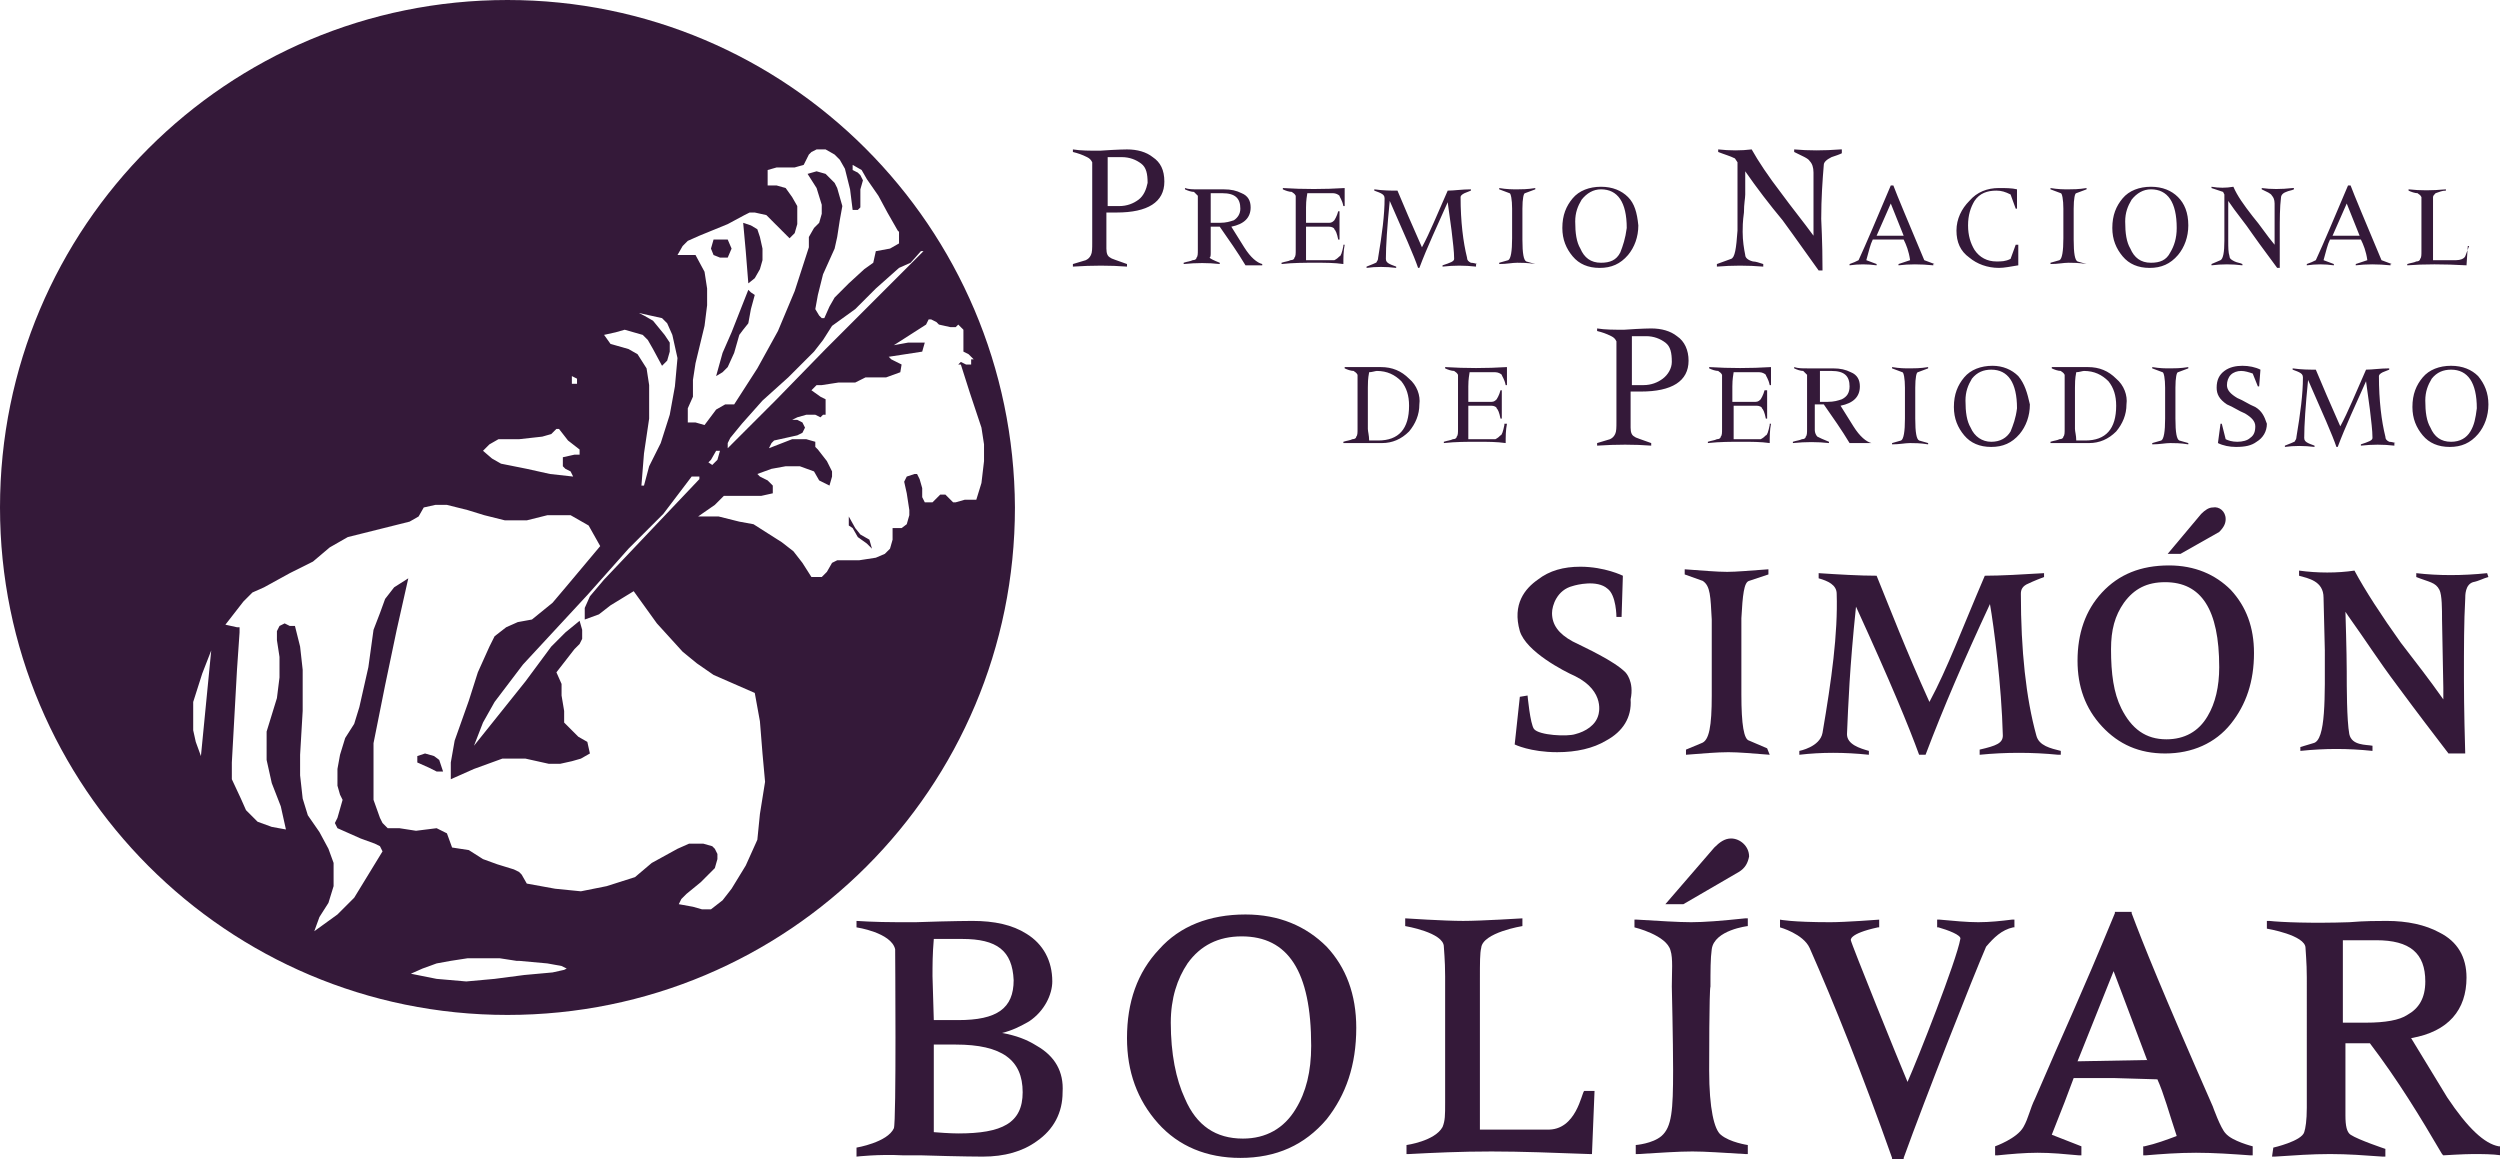 <?xml version="1.0" encoding="utf-8"?>
<!-- Generator: Adobe Illustrator 15.0.0, SVG Export Plug-In . SVG Version: 6.00 Build 0)  -->
<!DOCTYPE svg PUBLIC "-//W3C//DTD SVG 1.1//EN" "http://www.w3.org/Graphics/SVG/1.1/DTD/svg11.dtd">
<svg version="1.1" id="Layer_1" xmlns:x="http://ns.adobe.com/Extensibility/1.0/" xmlns:i="http://ns.adobe.com/AdobeIllustrator/10.0/" xmlns:graph="http://ns.adobe.com/Graphs/1.0/"
	 xmlns="http://www.w3.org/2000/svg" xmlns:xlink="http://www.w3.org/1999/xlink" xmlns:a="http://ns.adobe.com/AdobeSVGViewerExtensions/3.0/"
	 x="0px" y="0px" width="194.1px" height="90px" viewBox="0 0 194.1 90" enable-background="new 0 0 194.1 90" xml:space="preserve"
	>
<g>
	<polygon fill="#341939" points="55.9,20 56.5,20 56.8,19.3 56.5,18.6 55.4,18.6 55.2,19.3 55.4,19.8 	"/>
	<polygon fill="#341939" points="33.7,58.7 33,58.5 32.4,58.7 32.4,59.2 33.3,59.6 33.9,59.9 34.4,59.9 34.1,59 	"/>
	<polygon fill="#341939" points="57.4,26 57.7,25.6 58.1,25.1 58.3,24 58.6,22.9 58.3,22.7 58.1,22.5 56.8,25.8 56.1,27.4 
		55.6,29.2 56.1,28.9 56.5,28.5 57,27.4 	"/>
	<polygon fill="#341939" points="57.9,19.5 58.1,22 58.6,21.6 59,20.9 59.2,20.2 59.2,19.3 59,18.4 58.8,17.8 58.3,17.5 57.7,17.3 	
		"/>
	<polygon fill="#341939" points="66.8,41.5 66.4,41 65.9,40.1 65.9,40.8 66.2,41 66.6,41.7 67.3,42.2 67.7,42.6 67.5,41.9 	"/>
	<path fill="#341939" d="M39.4,0C17.6,0,0,17.6,0,39.4c0,21.7,17.6,39.4,39.4,39.4s39.4-17.6,39.4-39.4C78.7,17.6,61.1,0,39.4,0
		 M71.5,19.5h0.2l-7.6,7.6L60.3,31l-3.8,3.8v-0.4l0.2-0.4l0.9-1.1l1.6-1.8l2-1.8l2-2l0.7-0.9l0.7-1.1l1.8-1.3l1.6-1.6l1.8-1.6
		l0.9-0.4L71.5,19.5z M53,19.1l0.4-0.4l0.9-0.4l2.2-0.9l1.3-0.7l0.4-0.2h0.4l0.9,0.2l0.7,0.7l0.4,0.4l0.7,0.7l0.4-0.4l0.2-0.7v-0.7
		L61.9,16l-0.4-0.7L61,14.6l-0.7-0.2h-0.7v-0.4v-0.4v-0.2v-0.2l0.7-0.2H61h0.7l0.7-0.2l0.2-0.4l0.2-0.4l0.2-0.2l0.4-0.2h0.7l0.7,0.4
		l0.4,0.4l0.4,0.7l0.4,1.6l0.2,1.6h0.2h0.2l0.2-0.2v-0.7v-0.7l0.2-0.7l-0.2-0.4l-0.2-0.2l-0.4-0.2v-0.4l0.7,0.4l0.4,0.7l0.9,1.3
		l0.7,1.3l0.4,0.7l0.4,0.7L69.8,18v0.9l-0.7,0.4L68,19.5l-0.2,0.9l-0.7,0.5L65.9,22l-1.1,1.1l-0.4,0.7l-0.4,0.9h-0.2l-0.2-0.2
		L63.3,24l0.2-1.1l0.4-1.6l0.9-2l0.2-0.9l0.2-1.3l0.2-1.1L65,14.6l-0.2-0.4l-0.7-0.7l-0.7-0.2l-0.7,0.2l0.7,1.1l0.4,1.3v0.7
		l-0.2,0.7l-0.4,0.4l-0.4,0.7v0.4v0.4l-1.1,3.4l-1.3,3.1l-1.6,2.9L57,31.4h-0.7l-0.7,0.4L54.7,33l-0.7-0.2h-0.2h-0.4v-0.7v-0.4
		l0.4-0.9v-1.3l0.2-1.3l0.7-2.9l0.2-1.6v-1.3l-0.2-1.3l-0.7-1.3h-0.7h-0.7L53,19.1z M55.9,35l-0.2,0.7l-0.4,0.4L55,35.9l0.2-0.2
		l0.4-0.7H55.9z M47.8,25.8l0.7-0.2l0.7,0.2l0.7,0.2l0.4,0.4l0.4,0.7l0.7,1.3l0.4-0.4l0.2-0.7v-0.7L51.6,26l-0.9-1.1L50,24.5
		l-0.4-0.2l0.9,0.2l0.9,0.2l0.4,0.4l0.4,0.9l0.2,0.9l0.2,0.9l-0.2,2.2l-0.4,2.2l-0.7,2.2l-0.9,1.8L50,37.7h-0.2l0.2-2.5l0.4-2.7
		v-1.3v-1.3l-0.2-1.3l-0.7-1.1l-0.7-0.4l-0.7-0.2l-0.7-0.2L46.9,26L47.8,25.8z M44.4,29.2l0.4,0.2v0.4h-0.4V29.2z M38,34.5l0.7-0.4
		h1.6l1.8-0.2l0.7-0.2l0.4-0.4h0.2l0.7,0.9l0.9,0.7v0.4h-0.4l-0.9,0.2v0.7l0.2,0.2l0.4,0.2l0.2,0.4l-1.8-0.2l-1.8-0.4l-2-0.4
		l-0.7-0.4L37.5,35L38,34.5z M15.6,58.7l-0.4-1.1l-0.2-0.9v-1.1v-1.1l0.7-2.2l0.7-1.8L15.6,58.7z M43.8,75.3l-0.9,0.2l-2.2,0.2
		L38.4,76l-2.2,0.2L33.9,76l-2-0.4l0.9-0.4l1.1-0.4l1.1-0.2l1.3-0.2h2.5l1.3,0.2h0.2l2.2,0.2l1.1,0.2l0.4,0.2L43.8,75.3z M59,63.2
		l-0.2,2l-0.9,2L56.8,69l-0.7,0.9l-0.9,0.7h-0.7l-0.7-0.2l-1.1-0.2l0.2-0.4l0.4-0.4l1.1-0.9l1.1-1.1l0.2-0.7v-0.4l-0.2-0.4l-0.2-0.2
		l-0.7-0.2h-1.1l-0.9,0.4l-2,1.1l-1.3,1.1l-2.2,0.7l-2,0.4l-2-0.2l-2.2-0.4l-0.4-0.7l-0.2-0.2l-0.4-0.2l-1.3-0.4l-1.1-0.4l-1.1-0.7
		l-1.3-0.2l-0.4-1.1l-0.4-0.2l-0.4-0.2l-1.6,0.2L31,64.3h-0.9l-0.4-0.4l-0.2-0.4L29,62.1v-2.2v-2.2l0.9-4.5l0.9-4.3l0.9-4l-1.1,0.7
		l-0.7,0.9l-0.4,1.1L29,48.9l-0.4,2.9l-0.7,3.1l-0.4,1.3l-0.7,1.1l-0.4,1.3l-0.2,1.1v0.7V61l0.2,0.7l0.2,0.4l-0.2,0.7l-0.2,0.7
		l-0.2,0.4l0.2,0.4l0.9,0.4l0.9,0.4l1.1,0.4l0.4,0.2l0.2,0.4l-1.1,1.8l-1.1,1.8l-1.3,1.3l-1.8,1.3l0.4-1.1l0.7-1.1l0.4-1.3v-0.9
		v-0.9l-0.4-1.1l-0.7-1.3l-0.9-1.3l-0.4-1.3l-0.2-1.8v-1.6l0.2-3.4V52l-0.2-1.8l-0.4-1.6h-0.4l-0.4-0.2l-0.4,0.2l-0.2,0.4v0.7
		l0.2,1.3v1.6l-0.2,1.6l-0.4,1.3l-0.4,1.3v1.1V59l0.4,1.8l0.7,1.8l0.4,1.8l-1.1-0.2l-1.1-0.4l-0.9-0.9l-0.4-0.9L18,60.5v-1.3
		l0.2-3.6l0.2-3.6l0.2-2.9v-0.4h-0.2l-0.9-0.2l0.7-0.9l0.7-0.9l0.7-0.7l0.9-0.4l2-1.1l1.8-0.9l1.3-1.1l0.7-0.4l0.7-0.4l1.6-0.4
		l1.6-0.4l1.6-0.4l0.7-0.4l0.4-0.7l0.9-0.2h0.9l1.6,0.4l1.3,0.4l1.6,0.4H40h0.9l1.6-0.4h0.9h0.9l0.7,0.4l0.7,0.4l0.9,1.6L44,45.5
		l-1.1,1.3l-1.6,1.3l-1.1,0.2l-0.9,0.4l-0.9,0.7L38,50.2l-0.9,2l-0.7,2.2l-1.1,3.1L35,59.2v1.3l0.9-0.4l0.9-0.4l1.1-0.4l1.1-0.4h1.8
		l1.8,0.4h0.9l0.9-0.2l0.7-0.2l0.7-0.4l-0.2-0.9l-0.7-0.4l-0.4-0.4l-0.7-0.7v-0.9L43.6,54v-0.9l-0.4-0.9l0.7-0.9l0.7-0.9l0.4-0.4
		l0.2-0.4v-0.7l-0.2-0.7l-1.1,0.9l-1.1,1.1l-2,2.7l-2,2.5l-2,2.5l0.7-1.8l0.9-1.6l2.2-2.9l2.5-2.7l2.5-2.7l1.6-1.8l1.6-1.8l2.7-2.7
		l2.2-2.9h0.2h0.4v0.2l-7.4,7.8l-1.1,1.3l-0.4,0.9v0.9l1.1-0.4l0.9-0.7l1.8-1.1l1.8,2.5l2,2.2l1.1,0.9l1.3,0.9l1.6,0.7l1.6,0.7
		l0.4,2.2l0.2,2.5l0.2,2.2L59,63.2z M76.2,37.5l-0.4,1.3h-0.9L74.2,39H74l-0.2-0.2l-0.4-0.4h-0.4l-0.2,0.2L72.4,39H72h-0.2l-0.2-0.4
		v-0.7l-0.2-0.7l-0.2-0.4h-0.2L70.4,37l-0.2,0.4l0.2,0.9l0.2,1.3v0.4l-0.2,0.7L70,41h-0.7v0.9l-0.2,0.7l-0.4,0.4L68,43.3l-1.3,0.2
		H65l-0.4,0.2l-0.4,0.7l-0.4,0.4h-0.2H63l-0.7-1.1l-0.7-0.9l-0.9-0.7l-1.1-0.7l-1.1-0.7l-1.1-0.2l-1.6-0.4h-1.6l1.3-0.9l0.7-0.7h1.8
		h1.1l0.9-0.2v-0.4v-0.2l-0.4-0.4L59,37l-0.2-0.2l1.1-0.4l1.1-0.2h1.1l1.1,0.4l0.4,0.7l0.4,0.2l0.4,0.2l0.2-0.7v-0.4l-0.2-0.4
		l-0.2-0.4l-0.7-0.9l-0.2-0.2v-0.4l-0.7-0.2h-1.1l-1.8,0.7l0.2-0.4l0.2-0.2l0.9-0.2l0.9-0.2l0.4-0.2l0.2-0.4l-0.2-0.4l-0.4-0.2h-0.4
		l0.4-0.2l0.7-0.2h0.7l0.4,0.2l0.2-0.2h0.2V31l-0.4-0.2L63,30.3l0.4-0.4h0.4l1.3-0.2h1.3l0.4-0.2l0.4-0.2h1.6l1.1-0.4L70,28.3
		l-0.4-0.2l-0.4-0.2l-0.2-0.2l1.3-0.2l1.3-0.2l0.2-0.7h-1.3l-1.1,0.2l2.5-1.6l0.2-0.4h0.2l0.4,0.2l0.2,0.2l0.9,0.2h0.4l0.2-0.2
		l0.4,0.4V26v0.9v0.4l0.4,0.2l0.2,0.2l0.2,0.2h-0.2v0.4h-0.4l-0.4-0.2l-0.2,0.2h0.2l0.7,2.2l0.9,2.7l0.2,1.3v1.3L76.2,37.5z"/>
	<path fill="#341939" d="M183.7,79.4h-1.8V73c0,0,2.5,0,2.6,0c2.6,0,3.8,1,3.8,3.2c0,1.3-0.5,2.1-1.4,2.6
		C186.3,79.2,185.2,79.4,183.7,79.4 M194,89c-1.1-0.2-2.4-1.4-4-3.8c-0.9-1.5-1.9-3.1-2.8-4.6c2.9-0.5,4.3-2.2,4.3-4.7
		c0-1.6-0.7-2.8-2.1-3.5c-1.1-0.6-2.5-0.9-4.1-0.9c-0.7,0-1.7,0-2.9,0.1c-2.9,0.1-5.3,0-6.2-0.1l-0.2,0v0.6c0,0,3,0.5,3,1.5
		c0,0.2,0.1,1.1,0.1,2.3V86c0,1-0.1,1.6-0.2,1.9c-0.2,0.7-2.4,1.2-2.4,1.2l-0.1,0.7l0.2,0c1.5-0.1,2.9-0.2,4.3-0.2
		c1.4,0,2.7,0.1,4.1,0.2l0.2,0v-0.6c0,0-2.1-0.7-2.7-1.1c-0.3-0.2-0.4-0.7-0.4-1.5c0-0.1,0-0.6,0-1.2c0-0.6,0-1.1,0-1.5V81h1.9
		c2.2,2.9,3.9,5.7,5.6,8.6l0.1,0.1c0,0,1.6-0.1,2.3-0.1c0.7,0,1.5,0,2.2,0.1l0.2,0l0-0.7L194,89z"/>
	<path fill="#341939" d="M74.4,88C74.4,88,74.3,88,74.4,88C74.3,88,74.3,88,74.4,88C74.3,88,74.3,88,74.4,88L74.4,88
		c-0.1,0-0.7,0-1.9-0.1c0-0.6,0-1,0-1.6v-5.2h1.7c3.6,0,5.2,1.2,5.2,3.7C79.4,87.2,77.8,88,74.4,88 M74.5,88.1L74.5,88.1
		C74.5,88.1,74.5,88.2,74.5,88.1C74.5,88.2,74.5,88.1,74.5,88.1 M72.4,75.8c0-0.9,0-1.7,0.1-2.9c0.6,0,1.3,0,2.2,0
		c2.7,0,3.9,0.9,4,3.2c0,2.2-1.3,3.1-4.3,3.1h-1.9L72.4,75.8z M80.5,81.2c-0.8-0.5-1.6-0.8-2.7-1c0.8-0.2,1.4-0.5,2.1-0.9
		c1.2-0.8,1.8-2.1,1.8-3.1c0-1.6-0.7-2.9-2-3.7c-1.1-0.7-2.5-1-4.2-1c0,0-1.5,0-4.4,0.1c-0.5,0-1,0-1.4,0c-1.8,0-3.2-0.1-3.2-0.1V72
		c0,0,2.7,0.4,3,1.7c0,0.2,0.1,13.4-0.1,13.9c-0.5,1.1-2.9,1.5-2.9,1.5v0.7c0,0,1.7-0.2,3.6-0.1c0.4,0,0.9,0,1.4,0
		c3.2,0.1,4.8,0.1,4.8,0.1c1.7,0,3.1-0.4,4.2-1.2c1.3-0.9,2-2.2,2-3.8C82.6,83.2,81.9,82,80.5,81.2"/>
	<path fill="#341939" d="M101.8,81.2c0,2-0.4,3.6-1.2,4.9c-0.9,1.5-2.3,2.3-4.1,2.3c-2.1,0-3.6-1-4.5-3.1c-0.7-1.5-1.1-3.5-1.1-5.9
		c0-1.9,0.5-3.4,1.3-4.6c1-1.4,2.4-2.1,4.2-2.1C100,72.7,101.8,75.4,101.8,81.2L101.8,81.2z M96.7,71c-2.8,0-5.1,0.9-6.7,2.7
		c-1.7,1.8-2.5,4.1-2.5,6.9c0,2.6,0.8,4.8,2.4,6.6c1.6,1.8,3.8,2.7,6.4,2.7h0c2.8,0,5-1,6.7-3c1.5-1.9,2.3-4.2,2.3-7.1h0
		c0-2.6-0.8-4.7-2.3-6.3C101.4,71.9,99.3,71,96.7,71"/>
	<path fill="#341939" d="M120.1,87.7h-5.2V76.1c0-1.4,0-2.1,0.1-2.5c0.1-1.2,3.2-1.7,3.2-1.7v-0.6c0,0-3.2,0.2-4.6,0.2
		c-1.5,0-4.5-0.2-4.5-0.2v0.6c0,0,3,0.5,3,1.6c0,0.2,0.1,1,0.1,2.3v9.8c0,1,0,1.4-0.2,1.9c-0.6,1.1-2.8,1.4-2.8,1.4v0.7l0.2,0
		c1.9-0.1,4-0.2,6.4-0.2c2.3,0,4.9,0.1,7.6,0.2l0.2,0l0.2-4.9h-0.8C122.8,84.8,122.4,87.8,120.1,87.7"/>
	<path fill="#341939" d="M135.8,66.5L135.8,66.5c0-0.8-0.7-1.4-1.4-1.4c-0.5,0-0.9,0.3-1.3,0.7l-3.8,4.4h1.4l4.3-2.5
		C135.5,67.4,135.7,67,135.8,66.5L135.8,66.5z"/>
	<path fill="#341939" d="M159.8,58.6c-2-0.2-4.1-0.2-6.1,0v-0.4c1.3-0.3,1.8-0.5,1.8-1.1c-0.1-3.9-0.7-8.5-1-10.2h0
		c-2,4.3-3.6,8-5,11.7l-0.5,0c-0.8-2.2-2.2-5.6-4.9-11.5h0c-0.5,4.8-0.6,7.6-0.7,9.9c0,0.8,1,1.1,1.7,1.3l0,0.3
		c-1.9-0.2-3.7-0.2-5.4,0l0-0.3c0,0,1.6-0.3,1.8-1.4c0.7-4.1,1.2-7.7,1.1-10.8c0-0.7-0.7-1-1.4-1.2l0-0.4c1.5,0.1,3.2,0.2,4.5,0.2
		c1.1,2.7,2.2,5.6,4.1,9.8c1.4-2.6,2.5-5.6,4.3-9.8c1.2,0,3-0.1,4.6-0.2v0.3c-0.8,0.3-1.2,0.5-1.2,0.5c-0.5,0.2-0.6,0.5-0.6,0.8
		c0,4.4,0.4,8.1,1.2,11c0.2,0.8,1.1,1,1.9,1.2V58.6z"/>
	<path fill="#341939" d="M137.4,58.6c-1.3-0.1-2.4-0.2-3.2-0.2c-0.9,0-2,0.1-3.3,0.2l0-0.4l1.2-0.5c0.6-0.2,0.8-1.3,0.8-3.7
		c0-0.3,0-2,0-2.1v-3.8c-0.1-1.8-0.1-2.6-0.7-3l-1.4-0.5l0-0.4c1.4,0.1,2.5,0.2,3.3,0.2c0.7,0,1.8-0.1,3.2-0.2l0,0.4l-1.5,0.5
		c-0.4,0.1-0.5,1.1-0.6,2.9v3.8c0,0.1,0,1.7,0,2.1c0,2.4,0.2,3.5,0.6,3.6l1.4,0.6L137.4,58.6z"/>
	<path fill="#341939" d="M126.2,52.2c-0.9-0.9-3.1-1.9-4.1-2.4c-1.1-0.6-1.6-1.3-1.6-2.2c0-0.6,0.4-1.8,1.6-2.1
		c0.3-0.1,1.9-0.5,2.7,0.2c0.7,0.5,0.7,2.2,0.7,2.2l0.4,0l0.1-3.2c0,0-1.4-0.7-3.3-0.7c-1.3,0-2.4,0.3-3.3,1c-1,0.7-2,1.9-1.4,4
		c0.5,1.6,3.4,3.1,4.3,3.5c2.4,1.2,1.8,3,1.8,3c-0.2,0.8-1,1.3-1.8,1.5c-0.6,0.2-2.8,0.1-3.2-0.4c-0.3-0.4-0.5-2.6-0.5-2.6l-0.6,0.1
		l-0.4,3.7c0,0,1.2,0.6,3.3,0.6c1.5,0,2.8-0.3,3.8-0.9c1.3-0.7,2-1.8,1.9-3.2C126.9,52.9,126.2,52.2,126.2,52.2"/>
	<path fill="#341939" d="M168.4,43.9c-2.2,0-3.9,0.7-5.2,2.1c-1.3,1.4-1.9,3.2-1.9,5.3c0,2,0.6,3.7,1.9,5.1c1.3,1.4,2.9,2.1,4.9,2.1
		h0c2.1,0,3.9-0.8,5.1-2.3c1.2-1.5,1.8-3.3,1.8-5.5c0-2-0.6-3.6-1.8-4.9C172,44.6,170.4,43.9,168.4,43.9 M172.3,51.8
		c0,1.5-0.3,2.8-0.9,3.8c-0.7,1.2-1.8,1.8-3.2,1.8c-1.6,0-2.7-0.8-3.5-2.4c-0.6-1.2-0.8-2.7-0.8-4.6c0-1.5,0.3-2.6,1-3.6
		c0.8-1.1,1.8-1.6,3.2-1.6C170.9,45.2,172.3,47.3,172.3,51.8L172.3,51.8z"/>
	<path fill-rule="evenodd" clip-rule="evenodd" fill="#341939" d="M193.2,44.8c-0.4,0.1-0.7,0.3-1.2,0.4c-0.6,0.2-0.6,1-0.6,1.3
		c-0.1,1.8-0.1,3.7-0.1,6.2c0,0.5,0,2.3,0.1,5.8h-1.3c-1.3-1.7-2.3-3-4-5.3c-1.5-2-2.3-3.3-3.8-5.4l-0.2-0.3c0,0,0.1,3.2,0.1,4.6
		c0,1.2,0,3.8,0.2,4.9c0.2,0.9,1.3,0.8,1.8,0.9l0,0.4c-1.9-0.2-3.7-0.2-5.6,0V58l1-0.3c1-0.2,0.9-3.6,0.9-7.2l-0.1-4.1
		c0-1.3-1.2-1.5-1.9-1.7l0-0.4c1.4,0.2,3,0.2,4.3,0c0.8,1.5,2.1,3.5,3.6,5.6c1.3,1.7,2.1,2.7,3.3,4.4v-0.9c0,0-0.1-4.9-0.1-5.3
		c0-0.8,0-1.9-0.2-2.3c-0.3-0.6-0.8-0.6-1.8-1l0-0.3c1.7,0.2,3.6,0.2,5.5,0L193.2,44.8z"/>
	<path fill="#341939" d="M172.8,40.3L172.8,40.3c0-0.6-0.5-1-1-0.9c-0.3,0-0.6,0.2-0.9,0.5l-2.6,3.1h1l3-1.7
		C172.7,40.9,172.8,40.6,172.8,40.3L172.8,40.3z"/>
	<path fill="#341939" d="M131.3,71.6c-1,0-2.5-0.1-4.2-0.2l-0.2,0V72c0,0,2.5,0.6,2.8,1.8c0.2,0.6,0.1,1.7,0.1,2.8
		c0,0,0.1,4.2,0.1,6.5c0,3.1-0.1,4.4-0.9,5.1c-0.7,0.6-2,0.7-2,0.7v0.7l0.2,0c1.7-0.1,3.1-0.2,4.2-0.2c1,0,2.4,0.1,4.1,0.2l0.2,0
		v-0.7c0,0-1.4-0.2-2.1-0.8c-0.5-0.4-0.9-2-0.9-5c0-0.4,0-6.3,0.1-6.5c0-1.2,0-2.2,0.1-2.9c0.2-1.5,2.8-1.8,2.8-1.8v-0.6l-0.2,0
		C133.6,71.5,132.3,71.6,131.3,71.6"/>
	<path fill="#341939" d="M156.3,72l0.1,0v-0.6l-0.2,0c-0.8,0.1-1.7,0.2-2.6,0.2s-1.9-0.1-3-0.2l-0.2,0v0.6l0.1,0
		c0.7,0.2,1.8,0.6,1.7,0.9c-0.3,1.7-3.3,9.3-4.1,11.1c-0.6-1.4-4.4-10.8-4.4-11c0,0-0.2-0.5,2.1-1l0.1,0v-0.6c0,0-2.6,0.2-3.8,0.2
		c-3,0-3.9-0.2-3.9-0.2v0.6c0,0,1.8,0.5,2.3,1.6c1.9,4.3,4.1,9.8,6.4,16.3l0,0.1h0.9l0-0.1c1.7-4.7,5.4-14.1,6.4-16.4
		C154.8,72.8,155.4,72.2,156.3,72"/>
	<path fill="#341939" d="M161.3,82.4l2.8-7l2.6,6.9L161.3,82.4z M165.5,70.9l0-0.1h-1.3l0,0.1c-2.8,6.8-3.8,8.8-6.2,14.4
		c-0.4,0.8-0.5,1.5-0.9,2.2c-0.5,0.9-2.2,1.5-2.2,1.5v0.7l0.2,0c1-0.1,2.1-0.2,3.1-0.2c1.1,0,2.1,0.1,3.2,0.2l0.2,0V89l-2.3-0.9
		c0.8-2,1.3-3.3,1.7-4.4l3.1,0l3.4,0.1c0.5,1.1,0.9,2.6,1.5,4.4c-0.8,0.3-1.6,0.6-2.5,0.8l-0.1,0v0.7l0.2,0c1.2-0.1,2.5-0.2,3.9-0.2
		c1.4,0,2.8,0.1,4.2,0.2l0.2,0V89c0,0-1.6-0.4-2.1-1c-0.4-0.4-1-2.1-1-2.1C167.8,76.8,166.4,73.3,165.5,70.9"/>
	<path fill="#341939" d="M191.7,19.1c-0.1,0.3-0.2,0.5-0.3,0.8c-0.1,0.2-0.4,0.3-0.7,0.3h-1.8v-4.1c0-0.5,0-0.7,0-0.8
		c0-0.1,0.1-0.2,0.2-0.3c0.3-0.1,0.5-0.2,0.8-0.2v-0.1c-1.1,0.1-2,0.1-2.9,0v0.1c0.2,0.1,0.5,0.2,0.7,0.2c0.1,0.1,0.2,0.1,0.3,0.3
		c0,0.1,0,0.3,0,0.8v3.4c0,0.3,0,0.5-0.1,0.6c0,0.1-0.1,0.2-0.3,0.2c-0.2,0.1-0.4,0.1-0.7,0.2v0.1c1.3-0.1,2.8-0.1,4.6,0l0.1-1.5
		H191.7z M181.1,18.3l1.1-2.5l1,2.5H181.1z M185.7,20.5l-0.8-0.3c-1.3-3.1-2.1-5-2.4-5.8h-0.2c-1.1,2.6-1.9,4.5-2.5,5.8
		c-0.2,0.1-0.4,0.2-0.7,0.3v0.1c0.7-0.1,1.4-0.1,2.1,0v-0.1l-0.8-0.3c0.2-0.7,0.3-1.2,0.5-1.6h1.2h1.2c0.2,0.4,0.4,0.9,0.5,1.6
		c-0.3,0.1-0.6,0.2-0.9,0.3v0.1c0.8-0.1,1.7-0.1,2.7,0V20.5z M178,14.6c-0.9,0.1-1.7,0.1-2.4,0v0.1c0.4,0.2,0.7,0.3,0.8,0.5
		c0.1,0.1,0.2,0.3,0.2,0.6v0.4v0.5V19l0,0c-0.6-0.7-1.1-1.5-1.7-2.2c-0.7-0.9-1.2-1.6-1.5-2.3c-0.6,0.1-1.1,0.1-1.7,0v0.1
		c0.3,0.1,0.6,0.2,0.9,0.3l0.1,0.2v1.9c0,1,0,1.5,0,1.7c0,0.9-0.1,1.4-0.3,1.5l-0.7,0.3v0.1c0.8-0.1,1.6-0.1,2.4,0v-0.1
		c-0.2-0.1-0.4-0.1-0.6-0.2c-0.2-0.1-0.4-0.2-0.4-0.4c-0.1-0.3-0.1-0.7-0.1-1.2c0-0.2,0-0.6,0-1c0-0.4,0-0.8,0-0.9v-1.2
		c0.6,0.9,1.3,1.7,1.9,2.6c0.7,1,1.4,1.9,1.9,2.6h0.2c0-1.6,0-2.5,0-2.7c0-1.1,0-2,0.1-2.8c0-0.1,0.1-0.3,0.4-0.4
		c0.2-0.1,0.4-0.1,0.6-0.2V14.6z M168.5,19.6c-0.3,0.6-0.8,0.8-1.5,0.8c-0.8,0-1.3-0.4-1.6-1.1c-0.3-0.5-0.4-1.2-0.4-2.1
		c0-0.7,0.2-1.2,0.5-1.7c0.4-0.5,0.9-0.8,1.5-0.8c1.3,0,2,1,2,3C169,18.5,168.8,19.1,168.5,19.6 M169.1,15.3
		c-0.5-0.5-1.2-0.8-2.1-0.8c-0.9,0-1.7,0.3-2.2,0.9c-0.5,0.6-0.8,1.3-0.8,2.3c0,0.9,0.3,1.6,0.8,2.2c0.5,0.6,1.2,0.9,2.1,0.9
		c0.9,0,1.6-0.3,2.2-1c0.5-0.6,0.8-1.4,0.8-2.3C169.9,16.5,169.6,15.8,169.1,15.3 M162,20.5l-0.7-0.2c-0.2-0.1-0.3-0.6-0.3-1.7
		c0-0.1,0-0.3,0-0.5v-0.4c0-0.9,0-1.4,0-1.5c0-0.8,0.1-1.2,0.2-1.2l0.8-0.3v-0.1c-0.6,0.1-1.1,0.1-1.4,0.1c-0.4,0-0.8,0-1.4-0.1v0.1
		L160,15c0.1,0,0.2,0.5,0.2,1.2c0,0.1,0,0.6,0,1.5V18c0,0.2,0,0.4,0,0.5c0,1-0.1,1.6-0.3,1.7l-0.7,0.2v0.1c0.6,0,1-0.1,1.4-0.1
		c0.3,0,0.8,0,1.4,0.1V20.5z M156.6,19h-0.1l-0.4,1.1c-0.4,0.2-0.7,0.2-1.1,0.2c-0.7,0-1.3-0.3-1.7-0.9c-0.3-0.5-0.5-1.1-0.5-1.9
		c0-0.8,0.2-1.4,0.5-1.9c0.4-0.6,1-0.8,1.7-0.8c0.4,0,0.7,0.1,1.1,0.3l0.4,1.1h0.1v-1.5c-0.4-0.1-0.9-0.1-1.4-0.1
		c-0.9,0-1.7,0.3-2.3,1c-0.6,0.6-1,1.4-1,2.3c0,0.9,0.3,1.6,1,2.1c0.6,0.5,1.4,0.8,2.3,0.8c0.4,0,0.9-0.1,1.5-0.2V19z M145.7,18.3
		l1.1-2.5l1,2.5H145.7z M150.2,20.5l-0.8-0.3c-1.3-3.1-2.1-5-2.4-5.8h-0.2c-1.1,2.6-1.9,4.5-2.5,5.8c-0.2,0.1-0.4,0.2-0.7,0.3v0.1
		c0.7-0.1,1.4-0.1,2.1,0v-0.1l-0.8-0.3c0.2-0.7,0.3-1.2,0.5-1.6h1.2h1.2c0.2,0.4,0.4,0.9,0.5,1.6c-0.3,0.1-0.6,0.2-0.9,0.3v0.1
		c0.8-0.1,1.7-0.1,2.7,0V20.5z M142.9,11.6c-1.3,0.1-2.5,0.1-3.6,0v0.2c0.6,0.3,1.1,0.5,1.2,0.7c0.2,0.2,0.3,0.5,0.3,0.9V14v0.8v3.5
		l0,0c-0.8-1.1-1.7-2.2-2.5-3.3c-1-1.3-1.8-2.5-2.3-3.4c-0.8,0.1-1.7,0.1-2.6,0v0.2c0.5,0.2,0.9,0.3,1.3,0.5l0.2,0.3v2.8
		c0,1.5,0,2.3,0,2.5c-0.1,1.4-0.2,2.1-0.5,2.2l-1.1,0.4v0.2c1.2-0.1,2.4-0.1,3.6,0v-0.2c-0.3-0.1-0.6-0.2-0.8-0.2
		c-0.4-0.1-0.6-0.3-0.6-0.5c-0.1-0.5-0.2-1.1-0.2-1.8c0-0.3,0-0.8,0.1-1.5c0-0.7,0.1-1.1,0.1-1.4v-1.8c0.9,1.3,1.9,2.6,2.9,3.8
		c1.1,1.5,2,2.8,2.8,3.9h0.3c0-2.4-0.1-3.7-0.1-4c0-1.6,0.1-3,0.2-4.2c0-0.2,0.2-0.4,0.6-0.6c0.3-0.1,0.6-0.2,0.8-0.3V11.6z
		 M125.8,19.6c-0.3,0.6-0.8,0.8-1.5,0.8c-0.8,0-1.3-0.4-1.6-1.1c-0.3-0.5-0.4-1.2-0.4-2.1c0-0.7,0.2-1.2,0.5-1.7
		c0.4-0.5,0.9-0.8,1.5-0.8c1.3,0,2,1,2,3C126.2,18.5,126,19.1,125.8,19.6 M126.4,15.3c-0.5-0.5-1.2-0.8-2.1-0.8
		c-0.9,0-1.7,0.3-2.2,0.9c-0.5,0.6-0.8,1.3-0.8,2.3c0,0.9,0.3,1.6,0.8,2.2c0.5,0.6,1.2,0.9,2.1,0.9c0.9,0,1.6-0.3,2.2-1
		c0.5-0.6,0.8-1.4,0.8-2.3C127.1,16.5,126.9,15.8,126.4,15.3 M119.2,20.5l-0.7-0.2c-0.2-0.1-0.3-0.6-0.3-1.7c0-0.1,0-0.3,0-0.5v-0.4
		c0-0.9,0-1.4,0-1.5c0-0.8,0.1-1.2,0.2-1.2l0.8-0.3v-0.1c-0.6,0.1-1.1,0.1-1.4,0.1c-0.4,0-0.8,0-1.4-0.1v0.1l0.8,0.3
		c0.1,0,0.2,0.5,0.2,1.2c0,0.1,0,0.6,0,1.5V18c0,0.2,0,0.4,0,0.5c0,1-0.1,1.6-0.3,1.7l-0.7,0.2v0.1c0.6,0,1-0.1,1.4-0.1
		c0.3,0,0.8,0,1.4,0.1V20.5z M114.7,20.5c-0.3-0.1-0.5-0.1-0.5-0.1c-0.2-0.1-0.3-0.2-0.3-0.4c-0.3-1.2-0.5-2.8-0.5-4.7
		c0-0.1,0.1-0.2,0.3-0.3l0.5-0.2v-0.1c-0.7,0-1.3,0.1-1.8,0.1c-0.8,1.8-1.4,3.3-2,4.4c-0.8-1.8-1.4-3.2-1.9-4.4
		c-0.5,0-1.1,0-1.8-0.1v0.1c0.3,0.1,0.5,0.2,0.5,0.2c0.2,0.1,0.3,0.2,0.3,0.4c0,1.3-0.2,2.8-0.5,4.6c0,0.2-0.1,0.3-0.1,0.3
		c0,0.1-0.1,0.1-0.3,0.2l-0.5,0.2v0.1c0.7-0.1,1.5-0.1,2.3,0v-0.1c-0.3-0.1-0.5-0.2-0.5-0.2c-0.2-0.1-0.3-0.2-0.3-0.4
		c0-1,0.1-2.5,0.3-4.5c1.1,2.5,1.9,4.3,2.2,5.2h0.1c0.6-1.6,1.4-3.3,2.2-5.1h0c0.1,0.7,0.2,1.5,0.3,2.2c0.1,0.9,0.2,1.6,0.2,2.2
		c0,0.2-0.3,0.3-0.9,0.5v0.1c0.9-0.1,1.7-0.1,2.6,0V20.5z M104.3,19.1c-0.1,0.5-0.2,0.8-0.3,0.8c-0.1,0.1-0.2,0.2-0.4,0.3
		c-0.1,0-0.4,0-0.9,0c-0.2,0-0.4,0-0.7,0c-0.3,0-0.5,0-0.6,0c0-0.7,0-1.1,0-1.3v-1.3h1h0.5h0.3c0.2,0,0.4,0.1,0.4,0.2
		c0.1,0.1,0.2,0.3,0.3,0.8h0.1c0-0.8,0-1.5,0-2.2h-0.1c-0.1,0.4-0.3,0.7-0.3,0.7c-0.1,0.1-0.2,0.2-0.4,0.2h-0.3h-0.5h-1v-1.2
		c0-0.2,0-0.5,0.1-1.1l1.3,0c0.1,0,0.2,0,0.4,0c0.1,0,0.2,0,0.3,0c0.2,0,0.4,0.1,0.5,0.2c0,0.1,0.2,0.3,0.3,0.8h0.1
		c0-0.4,0-0.9,0-1.4c-1.6,0.1-3.2,0.1-4.8,0v0.1c0.2,0.1,0.5,0.2,0.7,0.2c0.1,0.1,0.2,0.1,0.3,0.3c0,0.1,0,0.3,0,0.8v3.4
		c0,0.3,0,0.5-0.1,0.6c0,0.1-0.1,0.2-0.3,0.2c-0.2,0.1-0.4,0.1-0.7,0.2v0.1c0.9-0.1,1.8-0.1,2.6-0.1c0.8,0,1.5,0,2.2,0.1
		c0-0.5,0-1,0.1-1.5H104.3z M95.8,17.1c-0.3,0.1-0.6,0.2-1.1,0.2H94V15h0.9c1,0,1.4,0.4,1.4,1.2C96.3,16.6,96.1,16.9,95.8,17.1
		 M98,20.5c-0.4-0.1-0.9-0.5-1.4-1.3c-0.3-0.5-0.7-1.1-1-1.6c1-0.2,1.5-0.7,1.5-1.5c0-0.5-0.2-0.9-0.7-1.1c-0.4-0.2-0.8-0.3-1.4-0.3
		c-0.2,0-0.6,0-1,0c-0.4,0-0.8,0-1,0c-0.4,0-0.7,0-1-0.1v0.1c0.2,0.1,0.5,0.2,0.7,0.2c0.1,0.1,0.2,0.2,0.3,0.3c0,0.1,0,0.3,0,0.8
		v3.4c0,0.3,0,0.5-0.1,0.6c0,0.1-0.1,0.2-0.3,0.2c-0.2,0.1-0.4,0.1-0.7,0.2v0.1c1-0.1,1.9-0.1,2.8,0v-0.1c-0.5-0.2-0.7-0.3-0.8-0.4
		C94,20,94,19.8,94,19.6v-0.4v-0.5v-1.1h0.7c0.7,1,1.4,2,2,3c0.5,0,0.9,0,1.3,0V20.5z M88.4,15.5C88,15.8,87.5,16,86.9,16
		c-0.4,0-0.7,0-0.9,0v-3.8c0.5,0,0.8,0,1.1,0c0.6,0,1.1,0.2,1.5,0.5c0.4,0.3,0.5,0.8,0.5,1.5C89,14.7,88.8,15.2,88.4,15.5
		 M89.5,12.2c-0.5-0.4-1.2-0.6-2-0.6c0,0-0.7,0-2.1,0.1c-0.8,0-1.5,0-2.1-0.1v0.2c0.4,0.1,0.7,0.2,1.1,0.4c0.2,0.1,0.3,0.2,0.4,0.4
		c0,0.1,0,0.5,0,1.1v5.1c0,0.5,0,0.8-0.1,1c-0.1,0.2-0.2,0.3-0.4,0.4c-0.3,0.1-0.7,0.2-1,0.3v0.2c1.5-0.1,2.9-0.1,4.2,0v-0.2
		c-0.8-0.3-1.2-0.4-1.3-0.5c-0.2-0.1-0.3-0.3-0.3-0.7c0-0.1,0-0.3,0-0.5c0-0.3,0-0.6,0-0.8v-1.5h0.8c2.4,0,3.7-0.8,3.7-2.4
		C90.4,13.2,90.1,12.6,89.5,12.2"/>
	<path fill="#341939" d="M191.8,33.5c-0.3,0.5-0.8,0.8-1.5,0.8c-0.8,0-1.3-0.4-1.6-1.1c-0.3-0.5-0.4-1.2-0.4-2.1
		c0-0.7,0.2-1.2,0.5-1.7c0.4-0.5,0.9-0.7,1.5-0.7c1.3,0,2,1,2,3C192.2,32.5,192.1,33,191.8,33.5 M192.4,29.2
		c-0.5-0.5-1.2-0.8-2.1-0.8c-0.9,0-1.7,0.3-2.2,0.9c-0.5,0.6-0.8,1.3-0.8,2.3c0,0.9,0.3,1.6,0.8,2.2c0.5,0.6,1.2,0.9,2.1,0.9
		c0.9,0,1.6-0.3,2.2-1c0.5-0.6,0.8-1.4,0.8-2.3C193.2,30.5,192.9,29.8,192.4,29.2 M186,34.4c-0.3-0.1-0.5-0.1-0.5-0.1
		c-0.2-0.1-0.3-0.2-0.3-0.4c-0.3-1.2-0.5-2.8-0.5-4.7c0-0.1,0.1-0.2,0.3-0.3l0.5-0.2v-0.1c-0.7,0-1.3,0.1-1.8,0.1
		c-0.8,1.8-1.4,3.3-2,4.4c-0.8-1.8-1.4-3.2-1.9-4.4c-0.5,0-1.1,0-1.8-0.1v0.1c0.3,0.1,0.5,0.2,0.5,0.2c0.2,0.1,0.3,0.2,0.3,0.4
		c0,1.3-0.2,2.8-0.5,4.6c0,0.2-0.1,0.3-0.1,0.3c0,0.1-0.1,0.1-0.3,0.2l-0.5,0.2v0.1c0.7-0.1,1.5-0.1,2.3,0v-0.1
		c-0.3-0.1-0.5-0.2-0.5-0.2c-0.2-0.1-0.3-0.2-0.3-0.4c0-1,0.1-2.5,0.3-4.5c1.1,2.5,1.9,4.3,2.2,5.2h0.1c0.6-1.6,1.4-3.3,2.2-5.1h0
		c0.1,0.7,0.2,1.5,0.3,2.2c0.1,0.9,0.2,1.6,0.2,2.2c0,0.2-0.3,0.3-0.9,0.5v0.1c0.9-0.1,1.7-0.1,2.6,0V34.4z M175.1,31.6
		c-0.5-0.2-0.9-0.5-1.4-0.7c-0.5-0.3-0.8-0.6-0.8-1c0-0.3,0.1-0.6,0.3-0.8c0.2-0.2,0.5-0.3,0.8-0.3c0.3,0,0.6,0.1,0.9,0.2l0.4,1h0.1
		l0.1-1.3c-0.4-0.2-0.9-0.3-1.4-0.3c-0.5,0-1,0.1-1.4,0.4c-0.4,0.3-0.6,0.7-0.6,1.3c0,0.5,0.2,0.9,0.8,1.3c0.5,0.2,0.9,0.5,1.4,0.7
		c0.5,0.3,0.8,0.6,0.8,1c0,0.4-0.1,0.7-0.4,0.9c-0.2,0.2-0.6,0.3-1,0.3c-0.4,0-0.7-0.1-0.9-0.2l-0.3-1.2h-0.1l-0.2,1.5
		c0.4,0.2,0.9,0.3,1.4,0.3c0.7,0,1.2-0.1,1.6-0.4c0.5-0.3,0.8-0.8,0.8-1.4C175.8,32.3,175.6,31.9,175.1,31.6 M169.9,34.4l-0.7-0.2
		c-0.2-0.1-0.3-0.6-0.3-1.7c0-0.1,0-0.3,0-0.5v-0.4c0-0.9,0-1.4,0-1.5c0-0.8,0.1-1.2,0.2-1.2l0.8-0.3v-0.1c-0.6,0.1-1.1,0.1-1.4,0.1
		c-0.4,0-0.8,0-1.4-0.1v0.1l0.8,0.3c0.1,0,0.2,0.5,0.2,1.2c0,0.1,0,0.6,0,1.5V32c0,0.2,0,0.4,0,0.5c0,1-0.1,1.6-0.3,1.7l-0.7,0.2
		v0.1c0.6,0,1-0.1,1.4-0.1c0.3,0,0.8,0,1.4,0.1V34.4z M161.9,34.2c-0.1,0-0.4,0-0.7,0c0-0.4-0.1-0.7-0.1-0.9v-3.2
		c0-0.3,0-0.7,0.1-1.2c0.2,0,0.5-0.1,0.6-0.1c0.8,0,1.4,0.3,1.9,0.8c0.4,0.5,0.6,1.1,0.6,1.9C164.3,33.3,163.5,34.2,161.9,34.2
		 M164.3,29.4c-0.6-0.6-1.3-0.9-2.2-0.9c0,0-0.5,0-1.4,0c-0.6,0-1,0-1.4,0v0.1c0.2,0.1,0.5,0.2,0.7,0.2c0.1,0.1,0.2,0.1,0.3,0.3
		c0,0.1,0,0.3,0,0.8v3.4c0,0.3,0,0.5-0.1,0.6c0,0.1-0.1,0.2-0.3,0.2c-0.2,0.1-0.4,0.1-0.7,0.2v0.1c0.3,0,0.6,0,1,0c0.2,0,0.6,0,1,0
		c0.4,0,0.8,0,1,0c0.8,0,1.5-0.3,2.1-0.9c0.5-0.6,0.8-1.3,0.8-2.1C165.2,30.7,164.9,29.9,164.3,29.4 M156.1,33.5
		c-0.3,0.5-0.8,0.8-1.5,0.8c-0.7,0-1.3-0.4-1.6-1.1c-0.3-0.5-0.4-1.2-0.4-2.1c0-0.7,0.2-1.2,0.5-1.7c0.4-0.5,0.9-0.7,1.5-0.7
		c1.3,0,2,1,2,3C156.5,32.5,156.3,33,156.1,33.5 M156.7,29.2c-0.5-0.5-1.2-0.8-2-0.8c-0.9,0-1.7,0.3-2.2,0.9
		c-0.5,0.6-0.8,1.3-0.8,2.3c0,0.9,0.3,1.6,0.8,2.2c0.5,0.6,1.2,0.9,2.1,0.9c0.9,0,1.6-0.3,2.2-1c0.5-0.6,0.8-1.4,0.8-2.3
		C157.4,30.5,157.2,29.8,156.7,29.2 M149.7,34.4l-0.7-0.2c-0.2-0.1-0.3-0.6-0.3-1.7c0-0.1,0-0.3,0-0.5v-0.4c0-0.9,0-1.4,0-1.5
		c0-0.8,0.1-1.2,0.2-1.2l0.8-0.3v-0.1c-0.6,0.1-1.1,0.1-1.4,0.1c-0.4,0-0.8,0-1.4-0.1v0.1l0.8,0.3c0.1,0,0.2,0.5,0.2,1.2
		c0,0.1,0,0.6,0,1.5V32c0,0.2,0,0.4,0,0.5c0,1-0.1,1.6-0.3,1.7l-0.7,0.2v0.1c0.6,0,1-0.1,1.4-0.1c0.3,0,0.8,0,1.4,0.1V34.4z M143,31
		c-0.3,0.1-0.6,0.2-1.1,0.2h-0.6v-2.4h0.9c1,0,1.4,0.4,1.4,1.2C143.6,30.5,143.4,30.8,143,31 M145.3,34.4c-0.4-0.1-0.9-0.5-1.4-1.3
		c-0.3-0.5-0.7-1.1-1-1.6c1-0.2,1.5-0.7,1.5-1.5c0-0.5-0.2-0.9-0.7-1.1c-0.4-0.2-0.8-0.3-1.4-0.3c-0.2,0-0.6,0-1,0c-0.4,0-0.8,0-1,0
		c-0.4,0-0.7,0-1-0.1v0.1c0.2,0.1,0.5,0.2,0.7,0.2c0.1,0.1,0.2,0.2,0.3,0.3c0,0.1,0,0.3,0,0.8v3.4c0,0.3,0,0.5-0.1,0.6
		c0,0.1-0.1,0.2-0.3,0.2c-0.2,0.1-0.4,0.1-0.7,0.2v0.1c1-0.1,1.9-0.1,2.8,0v-0.1c-0.5-0.2-0.7-0.3-0.9-0.4c-0.1-0.1-0.2-0.3-0.2-0.5
		v-0.4v-0.5v-1.1h0.7c0.7,1,1.4,2,2,3c0.5,0,0.9,0,1.3,0V34.4z M137.4,33c-0.1,0.5-0.2,0.8-0.3,0.8c-0.1,0.1-0.2,0.2-0.4,0.3
		c-0.1,0-0.4,0-0.9,0c-0.2,0-0.4,0-0.6,0c-0.3,0-0.5,0-0.6,0c0-0.7,0-1.1,0-1.3v-1.3h1h0.5h0.3c0.2,0,0.4,0.1,0.4,0.2
		c0.1,0.1,0.2,0.3,0.3,0.8h0.1c0-0.8,0-1.5,0-2.2H137c-0.1,0.4-0.3,0.7-0.3,0.7c-0.1,0.1-0.2,0.2-0.4,0.2h-0.3h-0.5h-1V30
		c0-0.2,0-0.5,0.1-1.1l1.3,0c0.1,0,0.2,0,0.4,0c0.1,0,0.2,0,0.3,0c0.2,0,0.4,0.1,0.5,0.2c0,0.1,0.2,0.3,0.3,0.8h0.1
		c0-0.4,0-0.9,0-1.4c-1.6,0.1-3.2,0.1-4.8,0v0.1c0.2,0.1,0.5,0.2,0.7,0.2c0.1,0.1,0.2,0.1,0.3,0.3c0,0.1,0,0.3,0,0.8v3.4
		c0,0.3,0,0.5-0.1,0.6c0,0.1-0.1,0.2-0.3,0.2c-0.2,0.1-0.4,0.1-0.7,0.2v0.1c0.9-0.1,1.8-0.1,2.6-0.1c0.8,0,1.5,0,2.2,0.1
		c0-0.5,0-1,0.1-1.5H137.4z M129.1,29.4c-0.4,0.3-0.9,0.5-1.5,0.5c-0.4,0-0.7,0-0.9,0v-3.8c0.5,0,0.8,0,1.1,0c0.6,0,1.1,0.2,1.5,0.5
		s0.5,0.8,0.5,1.5C129.8,28.6,129.5,29.1,129.1,29.4 M130.2,26.1c-0.5-0.4-1.2-0.6-2-0.6c0,0-0.7,0-2.1,0.1c-0.8,0-1.5,0-2.1-0.1
		v0.2c0.4,0.1,0.7,0.2,1.1,0.4c0.2,0.1,0.3,0.2,0.4,0.4c0,0.1,0,0.5,0,1.1v5.1c0,0.5,0,0.8-0.1,1c-0.1,0.2-0.2,0.3-0.4,0.4
		c-0.3,0.1-0.7,0.2-1,0.3v0.2c1.5-0.1,2.9-0.1,4.2,0v-0.2c-0.8-0.3-1.2-0.4-1.3-0.5c-0.2-0.1-0.3-0.3-0.3-0.7c0-0.1,0-0.3,0-0.5
		c0-0.3,0-0.6,0-0.8v-1.5h0.8c2.4,0,3.7-0.8,3.7-2.4C131.1,27.2,130.8,26.5,130.2,26.1 M116.8,33c-0.1,0.5-0.2,0.8-0.3,0.8
		c-0.1,0.1-0.2,0.2-0.4,0.3c-0.1,0-0.4,0-0.9,0c-0.2,0-0.4,0-0.6,0c-0.3,0-0.5,0-0.6,0c0-0.7,0-1.1,0-1.3v-1.3h1h0.5h0.3
		c0.2,0,0.4,0.1,0.4,0.2c0.1,0.1,0.2,0.3,0.3,0.8h0.1c0-0.8,0-1.5,0-2.2h-0.1c-0.1,0.4-0.3,0.7-0.3,0.7c-0.1,0.1-0.2,0.2-0.4,0.2
		h-0.3h-0.5h-1V30c0-0.2,0-0.5,0.1-1.1l1.3,0c0.1,0,0.2,0,0.4,0c0.1,0,0.2,0,0.3,0c0.2,0,0.4,0.1,0.5,0.2c0,0.1,0.2,0.3,0.3,0.8h0.1
		c0-0.4,0-0.9,0-1.4c-1.6,0.1-3.2,0.1-4.8,0v0.1c0.2,0.1,0.5,0.2,0.7,0.2c0.1,0.1,0.2,0.1,0.3,0.3c0,0.1,0,0.3,0,0.8v3.4
		c0,0.3,0,0.5-0.1,0.6c0,0.1-0.1,0.2-0.3,0.2c-0.2,0.1-0.4,0.1-0.7,0.2v0.1c0.9-0.1,1.8-0.1,2.6-0.1c0.8,0,1.5,0,2.2,0.1
		c0-0.5,0-1,0.1-1.5H116.8z M107,34.2c-0.1,0-0.4,0-0.7,0c0-0.4-0.1-0.7-0.1-0.9v-3.2c0-0.3,0-0.7,0.1-1.2c0.2,0,0.5-0.1,0.6-0.1
		c0.8,0,1.4,0.3,1.9,0.8c0.4,0.5,0.6,1.1,0.6,1.9C109.4,33.3,108.6,34.2,107,34.2 M109.4,29.4c-0.6-0.6-1.3-0.9-2.2-0.9
		c0,0-0.5,0-1.4,0c-0.6,0-1,0-1.4,0v0.1c0.2,0.1,0.5,0.2,0.7,0.2c0.1,0.1,0.2,0.1,0.3,0.3c0,0.1,0,0.3,0,0.8v3.4
		c0,0.3,0,0.5-0.1,0.6c0,0.1-0.1,0.2-0.3,0.2c-0.2,0.1-0.4,0.1-0.7,0.2v0.1c0.3,0,0.6,0,1,0c0.2,0,0.6,0,1,0c0.4,0,0.8,0,1,0
		c0.8,0,1.5-0.3,2.1-0.9c0.5-0.6,0.8-1.3,0.8-2.1C110.3,30.7,110,29.9,109.4,29.4"/>
</g>
</svg>
